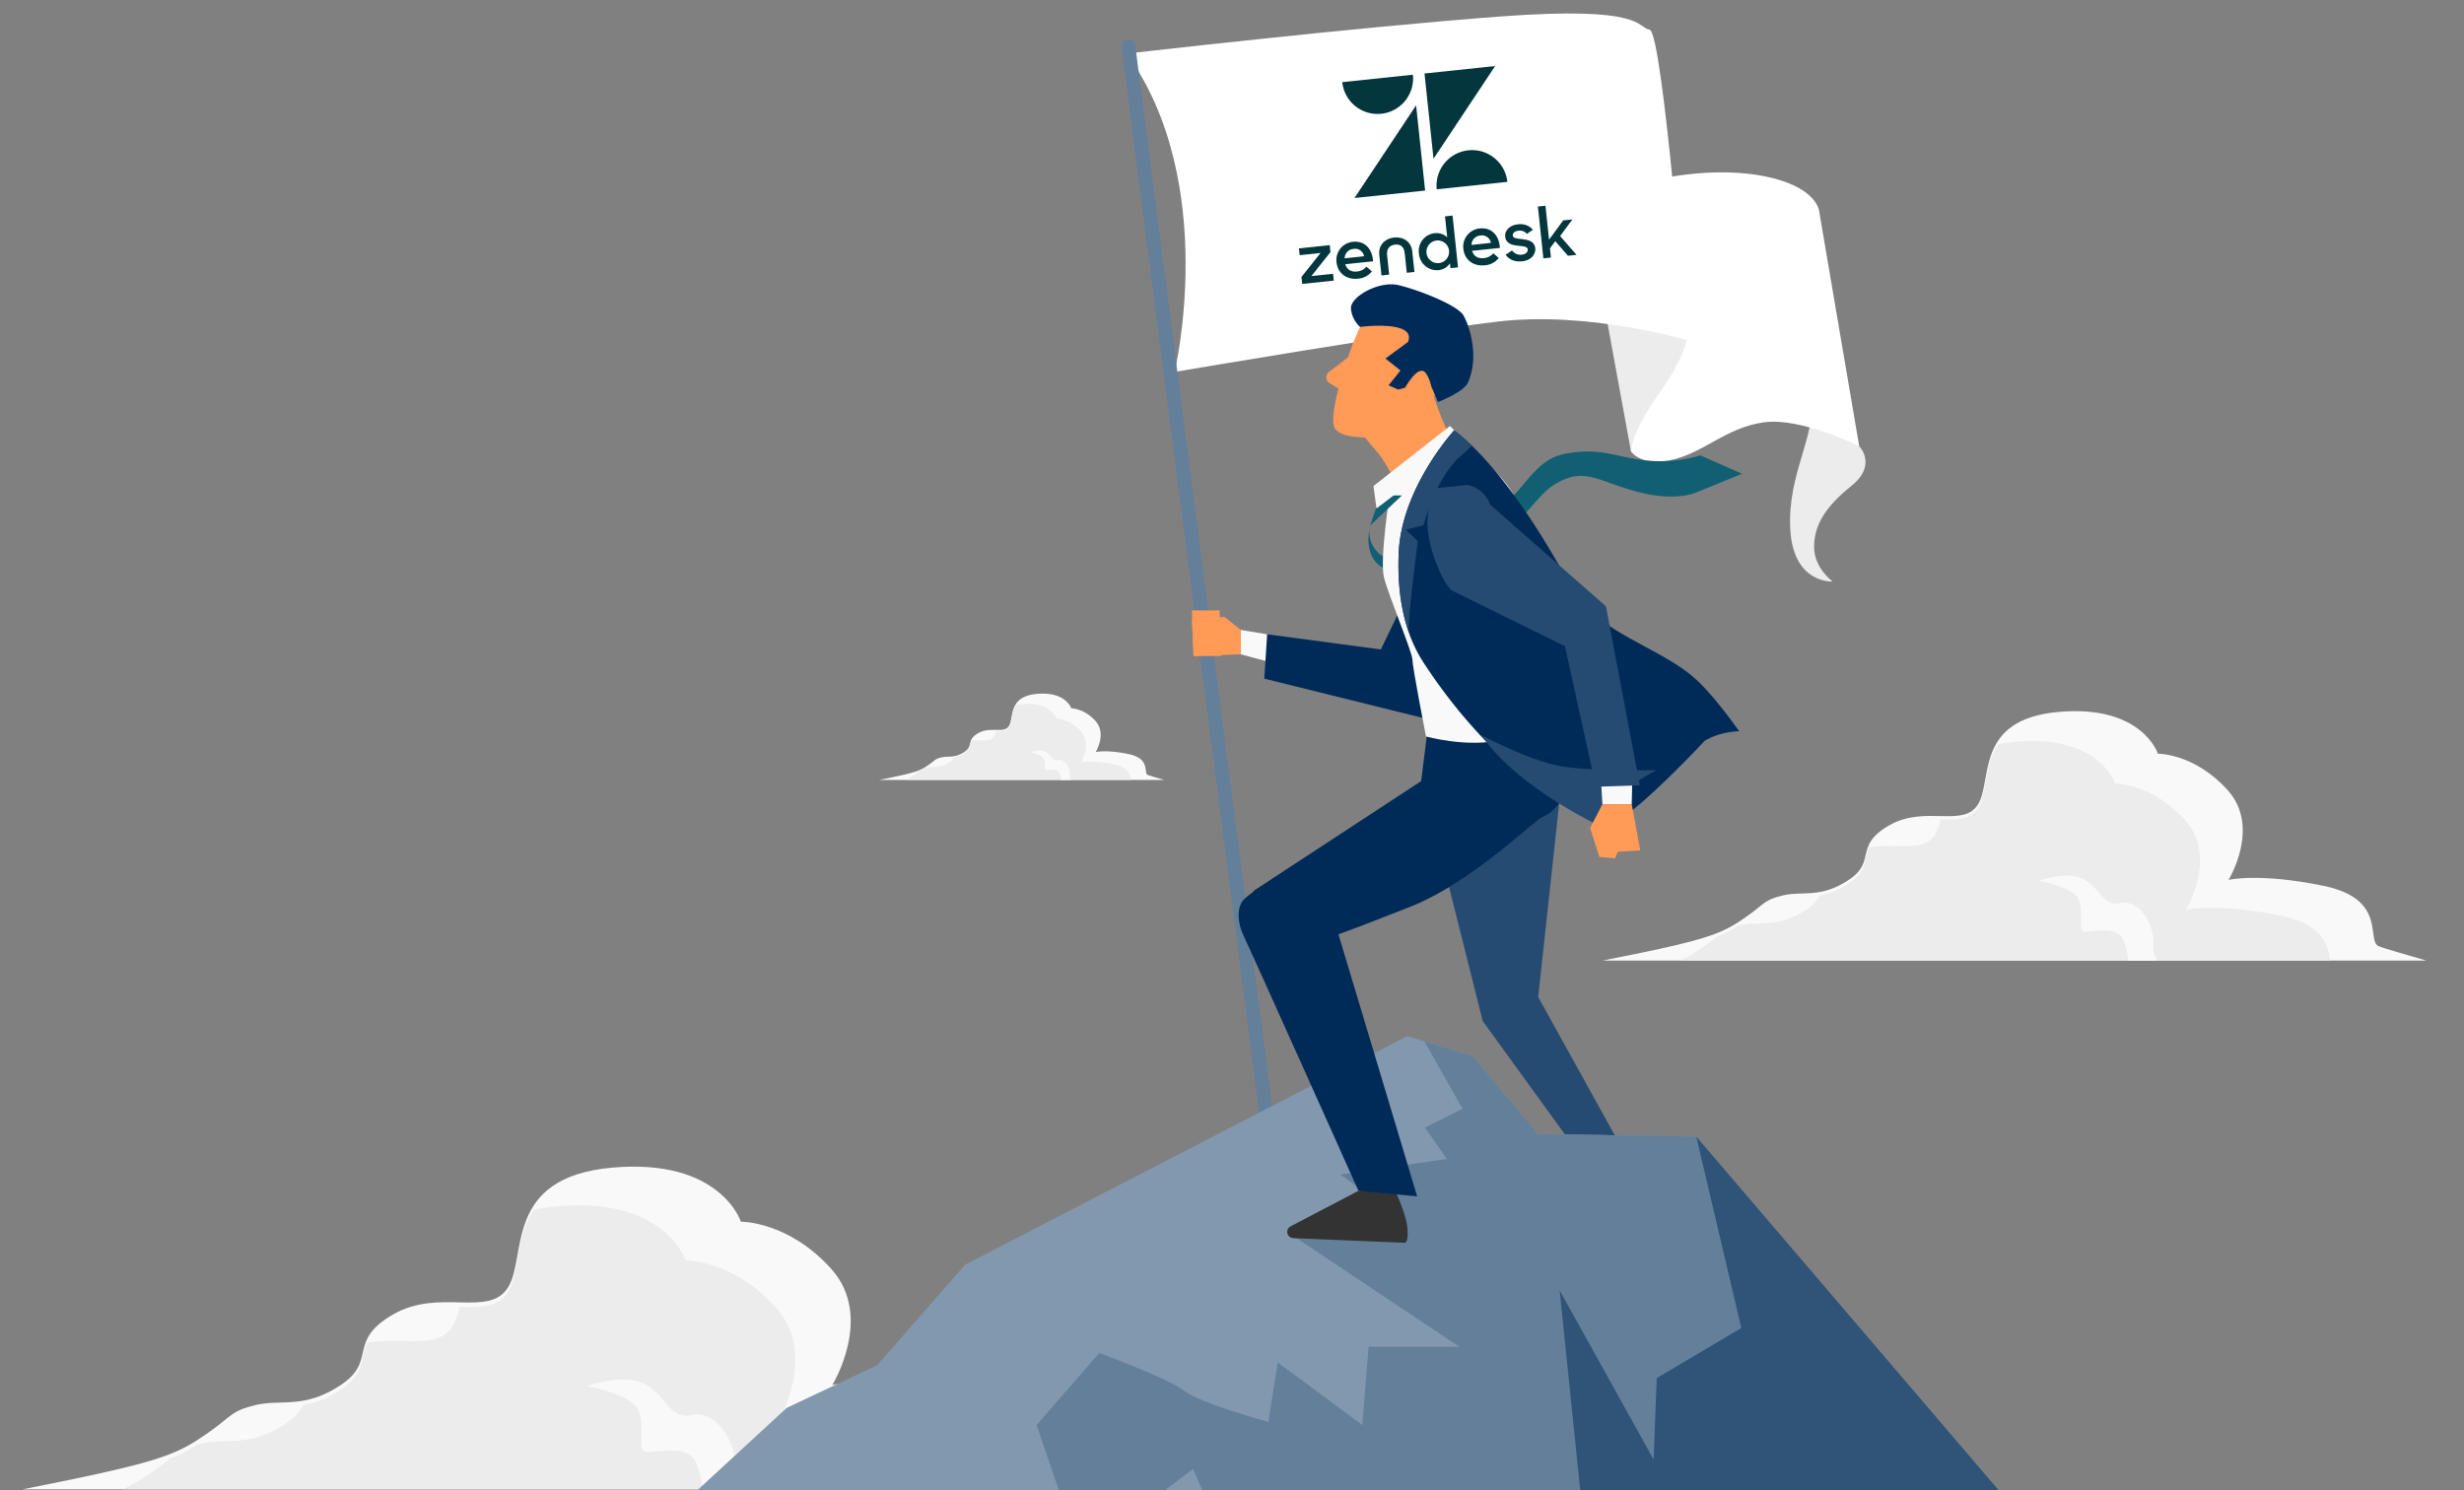 <svg xmlns="http://www.w3.org/2000/svg" xmlns:xlink="http://www.w3.org/1999/xlink" width="1096" height="663" viewBox="0 0 1096 663">
  <rect x="0" y="0" width="1096" height="663" fill="#808080" stroke="none"/>
  <defs>
    <clipPath id="clip-path">
      <path id="パス_48" data-name="パス 48" d="M0,764.656s243.356,42,444.436,42,357.614,8,572.6,8,429.966-18,429.966-18l-41.343-736H0Z" transform="translate(0 3.344)" fill="#d9e9e6"/>
    </clipPath>
    <clipPath id="clip-visual_img_01">
      <rect width="1096" height="663"/>
    </clipPath>
  </defs>
  <g id="visual_img_01" clip-path="url(#clip-visual_img_01)">
    <g id="top_visual_img_01" transform="translate(-340 -105)">
      <g id="illust" clip-path="url(#clip-path)">
        <g id="グループ_14" data-name="グループ 14" transform="translate(-455.394 -313.479)">
          <g id="グループ_9" data-name="グループ 9" transform="translate(805.394 727.031)">
            <g id="グループ_6" data-name="グループ 6" transform="translate(0 210.452)">
              <path id="パス_6" data-name="パス 6" d="M621.444,502.044c-12.053-3.444-23.821-6.891-27.243-8.163-7.728-2.871,5.34-27.107-31.72-34.795s-54.865-3.479-54.865-3.479,18.692-30.263-.445-51.587-40.219-21.039-40.219-21.039-9.064-28.4-57.372-24.032-37.668,39.448-46.165,53.206-30.507.161-51.182,12.1-6.918,20.433-23.142,31.318-26.7,6.312-37.831,8.942-10.6,4.855-20.673,11.935-16.225,10.884-40.7,16.67c-11.831,2.8-28.458,6.178-42.489,8.927Z" transform="translate(-147.394 -358.492)" fill="#f9f9f9"/>
              <path id="パス_7" data-name="パス 7" d="M543.456,493.3c-1.193-8.58-3.967-20.706-28.233-25.739-37.063-7.688-54.865-3.479-54.865-3.479s18.692-30.265-.445-51.587S419.7,391.455,419.7,391.455s-9.063-28.4-57.372-24.032a79.834,79.834,0,0,0-10.139,1.557c-8.1,12.352-6.344,28.207-11.427,36.435-4.333,7.015-12.183,6.917-21.574,6.72a27.486,27.486,0,0,1-3.026,8.492c-6.688,10.829-21.748,4.719-37.939,7.444-3.587,7.037-.736,13.345-11.787,20.759a42.7,42.7,0,0,1-16.865,7.033c-1.292,2.632-3.477,5.324-7.734,8.18-16.225,10.884-26.7,6.312-37.831,8.942-.5.12-.955.238-1.412.356a66.521,66.521,0,0,1-12.4,6.332c-1.727,1.4-3.8,3.1-6.861,5.249a81.989,81.989,0,0,1-13.981,8.379Z" transform="translate(-124.736 -349.747)" fill="#ececec"/>
              <path id="パス_8" data-name="パス 8" d="M292.863,417.327c4.566,6.172.25,18.586,3.656,19.852s18.639-4.406,22.921,4.942a37.809,37.809,0,0,1,2.788,11.825h17.015a12.475,12.475,0,0,1-2.483-8.669c.908-13.681-9.437-26.774-19.247-24.455s-11.38-8.7-20.852-13.715-25.685.892-25.685.892S288.3,411.156,292.863,417.327Z" transform="translate(-19.835 -310.395)" fill="#f9f9f9"/>
            </g>
            <g id="グループ_7" data-name="グループ 7" transform="translate(702.893 7.826)">
              <path id="パス_9" data-name="パス 9" d="M859.622,369.721c-9.313-2.662-18.407-5.326-21.051-6.308-5.973-2.221,4.127-20.95-24.514-26.892s-42.4-2.687-42.4-2.687,14.445-23.39-.346-39.867-31.08-16.259-31.08-16.259-7-21.95-44.338-18.572-29.109,30.487-35.675,41.117-23.575.126-39.554,9.35-5.347,15.79-17.885,24.2-20.637,4.877-29.235,6.911-8.192,3.751-15.977,9.222-12.538,8.411-31.456,12.884c-9.143,2.16-21.992,4.774-32.836,6.9Z" transform="translate(-493.277 -258.783)" fill="#f9f9f9"/>
              <path id="パス_10" data-name="パス 10" d="M799.355,362.962c-.923-6.631-3.067-16-21.819-19.893-28.641-5.94-42.4-2.689-42.4-2.689s14.445-23.388-.343-39.865-31.082-16.259-31.082-16.259-7-21.949-44.336-18.572a61.317,61.317,0,0,0-7.836,1.2c-6.259,9.545-4.9,21.8-8.83,28.156-3.349,5.422-9.415,5.347-16.672,5.194A21.286,21.286,0,0,1,623.7,306.8c-5.168,8.366-16.808,3.646-29.32,5.751-2.772,5.44-.567,10.313-9.108,16.042a32.962,32.962,0,0,1-13.034,5.436,16.259,16.259,0,0,1-5.977,6.322c-12.536,8.411-20.637,4.877-29.235,6.909-.388.091-.738.183-1.091.274a51.3,51.3,0,0,1-9.584,4.893c-1.335,1.085-2.939,2.4-5.3,4.056a63.455,63.455,0,0,1-10.805,6.476Z" transform="translate(-475.766 -252.024)" fill="#ececec"/>
              <path id="パス_11" data-name="パス 11" d="M605.7,304.252c3.53,4.77.193,14.363,2.827,15.341s14.4-3.4,17.712,3.818a29.268,29.268,0,0,1,2.154,9.141h13.15a9.654,9.654,0,0,1-1.92-6.7c.7-10.573-7.291-20.692-14.873-18.9s-8.793-6.727-16.113-10.6-19.85.689-19.85.689S602.168,299.483,605.7,304.252Z" transform="translate(-394.7 -221.614)" fill="#f9f9f9"/>
            </g>
            <g id="グループ_8" data-name="グループ 8" transform="translate(381.007 0)">
              <path id="パス_12" data-name="パス 12" d="M461.732,293.344c-3.225-.921-6.375-1.843-7.289-2.183-2.069-.77,1.429-7.255-8.488-9.311s-14.68-.931-14.68-.931,5-8.1-.12-13.8-10.762-5.629-10.762-5.629-2.424-7.6-15.353-6.432-10.08,10.557-12.352,14.237-8.163.043-13.7,3.237-1.851,5.466-6.192,8.381-7.145,1.689-10.122,2.392-2.837,1.3-5.534,3.195-4.341,2.912-10.89,4.461c-3.168.748-7.617,1.652-11.37,2.388Z" transform="translate(-334.882 -254.932)" fill="#f9f9f9"/>
              <path id="パス_13" data-name="パス 13" d="M440.863,291c-.319-2.3-1.061-5.54-7.554-6.887-9.919-2.056-14.682-.931-14.682-.931s5-8.1-.118-13.8-10.762-5.629-10.762-5.629-2.426-7.6-15.353-6.432a21.759,21.759,0,0,0-2.713.417c-2.166,3.306-1.7,7.548-3.056,9.75-1.16,1.878-3.26,1.851-5.773,1.8a7.321,7.321,0,0,1-.811,2.272c-1.788,2.9-5.818,1.262-10.151,1.991-.961,1.884-.2,3.573-3.154,5.556a11.438,11.438,0,0,1-4.513,1.882,5.629,5.629,0,0,1-2.069,2.189c-4.343,2.912-7.147,1.689-10.124,2.392-.134.033-.256.065-.378.1a17.7,17.7,0,0,1-3.319,1.695c-.461.376-1.016.829-1.835,1.4A22,22,0,0,1,340.756,291Z" transform="translate(-328.819 -252.592)" fill="#ececec"/>
              <path id="パス_14" data-name="パス 14" d="M373.808,270.677c1.221,1.65.067,4.973.979,5.312s4.987-1.181,6.133,1.321a10.214,10.214,0,0,1,.746,3.164h4.552a3.334,3.334,0,0,1-.664-2.319c.244-3.662-2.524-7.165-5.15-6.544s-3.046-2.329-5.58-3.67-6.873.238-6.873.238S372.586,269.024,373.808,270.677Z" transform="translate(-300.749 -242.061)" fill="#f9f9f9"/>
            </g>
          </g>
          <g id="グループ_13" data-name="グループ 13" transform="translate(1070.807 433.479)">
            <g id="グループ_10" data-name="グループ 10" transform="translate(225.831 0)">
              <g id="グループ_16" data-name="グループ 16" transform="translate(0 -9)">
                <path id="パス_15" data-name="パス 15" d="M591.244,233.6s8.261,8.261-3.541,17.7S571.18,269,571.18,278.444s8.261,15.342,8.261,15.342-17.7,1.181-18.885-23.6,11.8-41.307,9.442-59.01S591.244,233.6,591.244,233.6Z" transform="translate(-265.503 -41.087)" fill="#ececec"/>
                <path id="パス_16" data-name="パス 16" d="M519.39,275.732s4.72,7.08,18.883,3.539,23.6-14.163,40.127-16.523,42.489,10.621,42.489,10.621l-17.7-103.858s0-11.8-25.965-16.524-54.29,3.541-54.29,3.541Z" transform="translate(-295.148 -80.862)" fill="#fff"/>
                <path id="パス_17" data-name="パス 17" d="M549.615,204.5s-1.179,8.261-12.982,24.784-11.8,24.786-11.8,24.786l-12.982-70.814S541.353,172.634,549.615,204.5Z" transform="translate(-300.589 -59.2)" fill="#ececec"/>
                <path id="パス_18" data-name="パス 18" d="M389.128,128.315s102.679-11.8,166.411-16.523,60.191,4.72,66.092,5.9,16.523,138.086,16.523,138.086-43.667-12.983-83.794-8.261-143.987,22.424-143.987,22.424S430.436,186.146,389.128,128.315Z" transform="translate(-389.128 -110.479)" fill="#fff"/>
              </g>
              <g id="グループ_15" data-name="グループ 15" transform="matrix(0.995, -0.105, 0.105, 0.995, -12.745, -20.018)">
                <path id="パス_49" data-name="パス 49" d="M188.309,93.22v38.113H156.74Z" transform="translate(-53.209 -26.83)" fill="#03363d"/>
                <path id="パス_50" data-name="パス 50" d="M188.309,52.71a15.784,15.784,0,1,1-31.569,0Z" transform="translate(-53.209)" fill="#03363d"/>
                <path id="パス_51" data-name="パス 51" d="M265.62,175.124a15.784,15.784,0,1,1,31.569,0Z" transform="translate(-125.32 -70.621)" fill="#03363d"/>
                <path id="パス_52" data-name="パス 52" d="M265.62,90.823V52.71h31.572Z" transform="translate(-125.32)" fill="#03363d"/>
                <path id="パス_53" data-name="パス 53" d="M300.9,276.534a6.154,6.154,0,0,0,4.373-1.688l2.168,2.34a8.528,8.528,0,0,1-6.5,2.567c-5.292,0-8.709-3.509-8.709-8.26a8.1,8.1,0,0,1,7.943-8.263c.1,0,.191,0,.286,0,5.255,0,8.233,4,7.973,9.544H296.009c.439,2.3,2.057,3.772,4.887,3.772m3.786-6.416a3.973,3.973,0,0,0-4.191-3.735,4.255,4.255,0,0,0-4.481,3.735Z" transform="translate(-142.94 -139.425)" fill="#03363d"/>
                <path id="パス_54" data-name="パス 54" d="M76.4,277.1l9.56-9.712H76.626V264.34H90.391v3.11l-9.56,9.709h9.689v3.049H76.4Z" transform="translate(0 -140.162)" fill="#03363d"/>
                <path id="パス_55" data-name="パス 55" d="M132.989,276.534a6.154,6.154,0,0,0,4.373-1.688l2.168,2.34a8.528,8.528,0,0,1-6.5,2.567c-5.292,0-8.709-3.509-8.709-8.26a8.1,8.1,0,0,1,7.943-8.263c.1,0,.191,0,.286,0,5.255,0,8.233,4,7.973,9.544H128.1c.439,2.3,2.057,3.772,4.887,3.772m3.786-6.416a3.973,3.973,0,0,0-4.191-3.735,4.255,4.255,0,0,0-4.481,3.735Z" transform="translate(-31.734 -139.425)" fill="#03363d"/>
                <path id="パス_56" data-name="パス 56" d="M233.42,257.814a7.938,7.938,0,0,1,7.966-8.253,6.87,6.87,0,0,1,5.292,2.381V242.58h3.377v23.17h-3.377v-2.192a6.788,6.788,0,0,1-5.322,2.506,8,8,0,0,1-7.936-8.25m13.447-.03a5.038,5.038,0,1,0-5.035,5.174,5.039,5.039,0,0,0,5.035-5.174" transform="translate(-103.994 -125.75)" fill="#03363d"/>
                <path id="パス_57" data-name="パス 57" d="M346.72,276.012l3.06-1.587a4.538,4.538,0,0,0,4.079,2.317c1.911,0,2.9-.983,2.9-2.094,0-1.27-1.847-1.557-3.857-1.969-2.7-.571-5.515-1.462-5.515-4.728,0-2.509,2.388-4.826,6.15-4.792a7.306,7.306,0,0,1,6.416,3.076l-2.837,1.557a4.117,4.117,0,0,0-3.569-1.81c-1.817,0-2.742.888-2.742,1.9,0,1.141,1.466,1.459,3.762,1.969,2.614.571,5.576,1.429,5.576,4.728,0,2.188-1.911,5.14-6.437,5.109-3.313,0-5.64-1.334-6.98-3.681" transform="translate(-179.032 -139.38)" fill="#03363d"/>
                <path id="パス_58" data-name="パス 58" d="M401.745,258.7l-2.678,2.921v4.123H395.69V242.57h3.377v15.173l7.169-7.872h4.113l-6.217,6.791,6.376,9.077h-3.823Z" transform="translate(-211.465 -125.744)" fill="#03363d"/>
                <path id="パス_59" data-name="パス 59" d="M188.719,263.24c-4.015,0-7.379,2.6-7.379,6.92v9.27h3.441v-8.841c0-2.6,1.5-4.16,4.052-4.16s3.826,1.557,3.826,4.16v8.841h3.424v-9.27c0-4.316-3.377-6.92-7.379-6.92" transform="translate(-69.501 -139.433)" fill="#03363d"/>
              </g>
            </g>
            <path id="パス_21" data-name="パス 21" d="M440.478,208.5s4,4.67,7.34,8.673,7.338,12.008,7.338,12.008L479.175,208.5s-6.672-14.012-7.34-20.683Z" transform="translate(-110.295 -30.652)" fill="#ff9a57"/>
            <path id="パス_22" data-name="パス 22" d="M465.107,170.793s-13.168-.3-17.3,7.958a129.676,129.676,0,0,0-5.387,13.581l-8.45,6.44a3.032,3.032,0,0,0,.276,5.011l3.959,2.374c-2.134,8.242-3.215,15.623-1.412,18.025,4.129,5.507,24.181,4.07,28.312,1.317s12.99-16.461,12.99-16.461,12.39,2.754,13.766-11.014S483,169.415,465.107,170.793Z" transform="translate(-118.244 -48.317)" fill="#ff9a57"/>
            <path id="パス_23" data-name="パス 23" d="M457,302.944l20.342,81,55.881,77.116,16.679-1.334-47.875-86.456,11.079-102.205Z" transform="translate(-93.24 55.274)" fill="#264b72"/>
            <path id="パス_24" data-name="パス 24" d="M456.617,273.166l-3.335,26.686a34.181,34.181,0,0,1,7.338,9.34c2.668,5.337,36.026,6.672,46.7,2.668s15.345-20.015,11.342-32.023-8-26.686-8-26.686S468.627,274.5,456.617,273.166Z" transform="translate(-97.079 36.782)" fill="#002b59"/>
            <g id="グループ_12" data-name="グループ 12" transform="translate(223.471 2.535)">
              <path id="パス_25" data-name="パス 25" d="M454.714,611.81a3.046,3.046,0,0,1-3.018-2.658l-63.7-493.988a3.048,3.048,0,1,1,6.046-.778l63.7,493.988a3.048,3.048,0,0,1-2.634,3.412A2.858,2.858,0,0,1,454.714,611.81Z" transform="translate(-387.967 -111.727)" fill="#637f9a"/>
            </g>
            <path id="パス_26" data-name="パス 26" d="M425.8,242.952,414.054,241v10.869l13.708,3.66Z" transform="translate(-137.569 24.236)" fill="#f9f9f9"/>
            <path id="パス_27" data-name="パス 27" d="M481.2,235.3l-10.145,21.014-50.567-6.739L419.2,269.3l71.528,17.727,10.039-20.566L484.1,234.577" transform="translate(-132.258 17.611)" fill="#002b59"/>
            <path id="パス_28" data-name="パス 28" d="M442.793,234.829s-2.24,6.405,3.694,12.337,26.715-1.953,46-13.821,21.509-27.44,37.083-30.407,22.25,1.483,35.6,2.967a63.607,63.607,0,0,0,24.475-2.225l18.542,8.157L588.16,220s-8.9,4.45-25.959,0-22.992-10.384-34.116-5.192-11.484,12.9-29.621,26.17c-14.191,10.382-20.072,14.621-40.839,14.621S442.793,234.829,442.793,234.829Z" transform="translate(-108.716 -16.076)" fill="#115f73"/>
            <path id="パス_29" data-name="パス 29" d="M448.325,222.66s-4.67,30.023-2.668,38.028,12.675,33.358,12.675,36.695,6.005,34.025,6.005,34.025,18.68,5.339,34.693,1.335,20.681-20.683,20.681-20.683S507.7,238,504.366,226.663s-26.02-27.353-26.02-27.353Z" transform="translate(-105.465 -18.791)" fill="#f9f9f9"/>
            <path id="パス_30" data-name="パス 30" d="M446.844,211.555l-4.45,13.35,14.092-13.35Z" transform="translate(-108.317 -6.152)" fill="#115f73"/>
            <path id="パス_31" data-name="パス 31" d="M477.13,196.355,443.1,223.042l1.334,10.007L483.8,203.027Z" transform="translate(-107.584 -21.841)" fill="#f9f9f9"/>
            <path id="パス_32" data-name="パス 32" d="M600.117,331.18s-10.4-14.949-18.848-22.748-18.846-12.349-32.5-20.149a91.732,91.732,0,0,1-20.356-15.711c-15.323-28.806-34.888-59.681-55.037-75.28,0,0-23.49,25.6-24.7,54.594-.65,15.6,1.3,33.8,11.049,48.746,34.175,52.4,73.443,70.844,81.242,72.144S584.52,335.73,584.52,335.73l-.051-.047C591.165,331.294,600.117,331.18,600.117,331.18Z" transform="translate(-101.945 -20.873)" fill="#002b59"/>
            <path id="パス_33" data-name="パス 33" d="M466.7,264.03s20.8,11.049,34.447,13.648,43.545,1.951,43.545,1.951-11.049,5.2-16.247,11.7-5.2,14.949-5.2,14.949S483.912,288.944,466.7,264.03Z" transform="translate(-83.23 48.011)" fill="#264b72"/>
            <path id="パス_34" data-name="パス 34" d="M463.544,191.006l-10.006,7.34,6.672,5.336-5.306,6.6,4.314,1.9,13.668-3.825,4,9.34s11.384-4.28,13.343-8.673c5.154-11.547.667-25.158-2-29.828s-20.338-11.51-29.011-13.512-21.691,5.312-21.025,10.651a12.41,12.41,0,0,0,4.052,7.958S467.547,181,463.544,191.006Z" transform="translate(-112.68 -53.853)" fill="#002b59"/>
            <path id="パス_35" data-name="パス 35" d="M492.96,273.834,418.07,322.895a6.78,6.78,0,0,0-.9,8.356l21.545,7c2.006,3.184-2.317,11.779.853,9.75l9.482-3.386c8.836-2.737,22-7.991,37.935-14.225,25.5-9.978,50.217-33.716,58.6-39.847l.075-.037" transform="translate(-135.424 58.131)" fill="#002b59"/>
            <path id="パス_36" data-name="パス 36" d="M686.691,373.5l-29.058-34.646-29.058-8.941-196.7,101.7-39.117,44.7-40.234,19L278,563.987H929.586l-23-13L757.1,374.617Z" transform="translate(-278 116.013)" fill="#8298ae"/>
            <path id="パス_37" data-name="パス 37" d="M558.837,361.072l-16.717,8.358,9.75,13.931-47.366,6.966,25.077,18.111-48.719,7.385,76.582,51.127h-40.4l-2.786,34.827-37.615-27.861-4.178,26.469s-30.649-8.358-37.616-13.931-37.615-16.719-37.615-16.719L369.37,501.777l19.5,57.12,50.154-37.615L456.672,562.8H858.714l-44.437-12h0L662.791,373.428l-70.409-1.118-29.058-34.646-21.448-6.6Z" transform="translate(-183.691 117.203)" fill="#637f9a"/>
            <path id="パス_38" data-name="パス 38" d="M455.911,364.127l-30.182,15.79a2.784,2.784,0,0,0-1.5,2.469h0a2.788,2.788,0,0,0,2.672,2.786l49.67,2.069s1.634,0,1.089-6.542-5.743-17.239-5.743-17.239Z" transform="translate(-127.062 150.64)" fill="#333"/>
            <path id="パス_39" data-name="パス 39" d="M431.363,295s-12.41,6.538-15.745,10.539-2,11.342,0,15.345S466.9,434.789,466.9,434.789l26.1,2.463-38.5-128.2" transform="translate(-138.053 79.977)" fill="#002b59"/>
            <path id="パス_40" data-name="パス 40" d="M492.76,271.492l.919,15.559h13.043l.336-14.909Z" transform="translate(-56.331 55.714)" fill="#f9f9f9"/>
            <path id="パス_41" data-name="パス 41" d="M458.815,210.71a31.681,31.681,0,0,0-3.623,19.564c1.451,11.6,7.972,24.638,10.87,26.087s50,24.636,50,24.636l13.754,62.528,19.541-.648L534.3,263.252l-51.568-45.3a13.343,13.343,0,0,0-10.145-8.7" transform="translate(-95.377 -8.52)" fill="#264b72"/>
            <path id="パス_42" data-name="パス 42" d="M425.1,243.94l-7.246-5.8-14.492,1.449.725,15.941,21.014-.725Z" transform="translate(-148.611 21.291)" fill="#ff9a57"/>
            <path id="パス_43" data-name="パス 43" d="M403.357,236.717l.725,20.289H416.4l-.725-20.289Z" transform="translate(-148.611 19.819)" fill="#ff9a57"/>
            <path id="パス_44" data-name="パス 44" d="M495.992,279.149l-5.473,10.58,4.109,12.913,7.044.587,1.174-2.935,9.979-.587-3.789-20.558Z" transform="translate(-58.644 63.616)" fill="#ff9a57"/>
            <path id="パス_45" data-name="パス 45" d="M450.3,192.246s6.357-11.945,9.693-6.607,2.668,10.006-1.335,12.008-7.151,4.959-9.153.957" transform="translate(-100.979 -34.319)" fill="#ff9a57"/>
            <path id="パス_46" data-name="パス 46" d="M473.378,197.293s-23.49,25.6-24.7,54.594c-.465,11.191.425,23.713,4.552,35.419a36.732,36.732,0,0,1,0-4.871c.557-9.374,3.9-35.746,3.9-35.746l-5.2-5.2,7.8-1.951s5.2-20.8,16.249-30.546c2.024-1.786,3.76-3.394,5.251-4.837A94.757,94.757,0,0,0,473.378,197.293Z" transform="translate(-101.944 -20.873)" fill="#264b72"/>
            <path id="パス_47" data-name="パス 47" d="M553.062,459.364l-1.394,36.221-41.794-75.229,9.752,94.734H497.335s1.394,15.325-2.786,16.717c-2.193.732-19.726,5.3-35.9,9.474H766.563l-44.437-14-12-12.191L570.64,351.911l20.035,85.164Z" transform="translate(-91.54 138.719)" fill="#2f5478"/>
          </g>
        </g>
      </g>
    </g>
  </g>
</svg>
